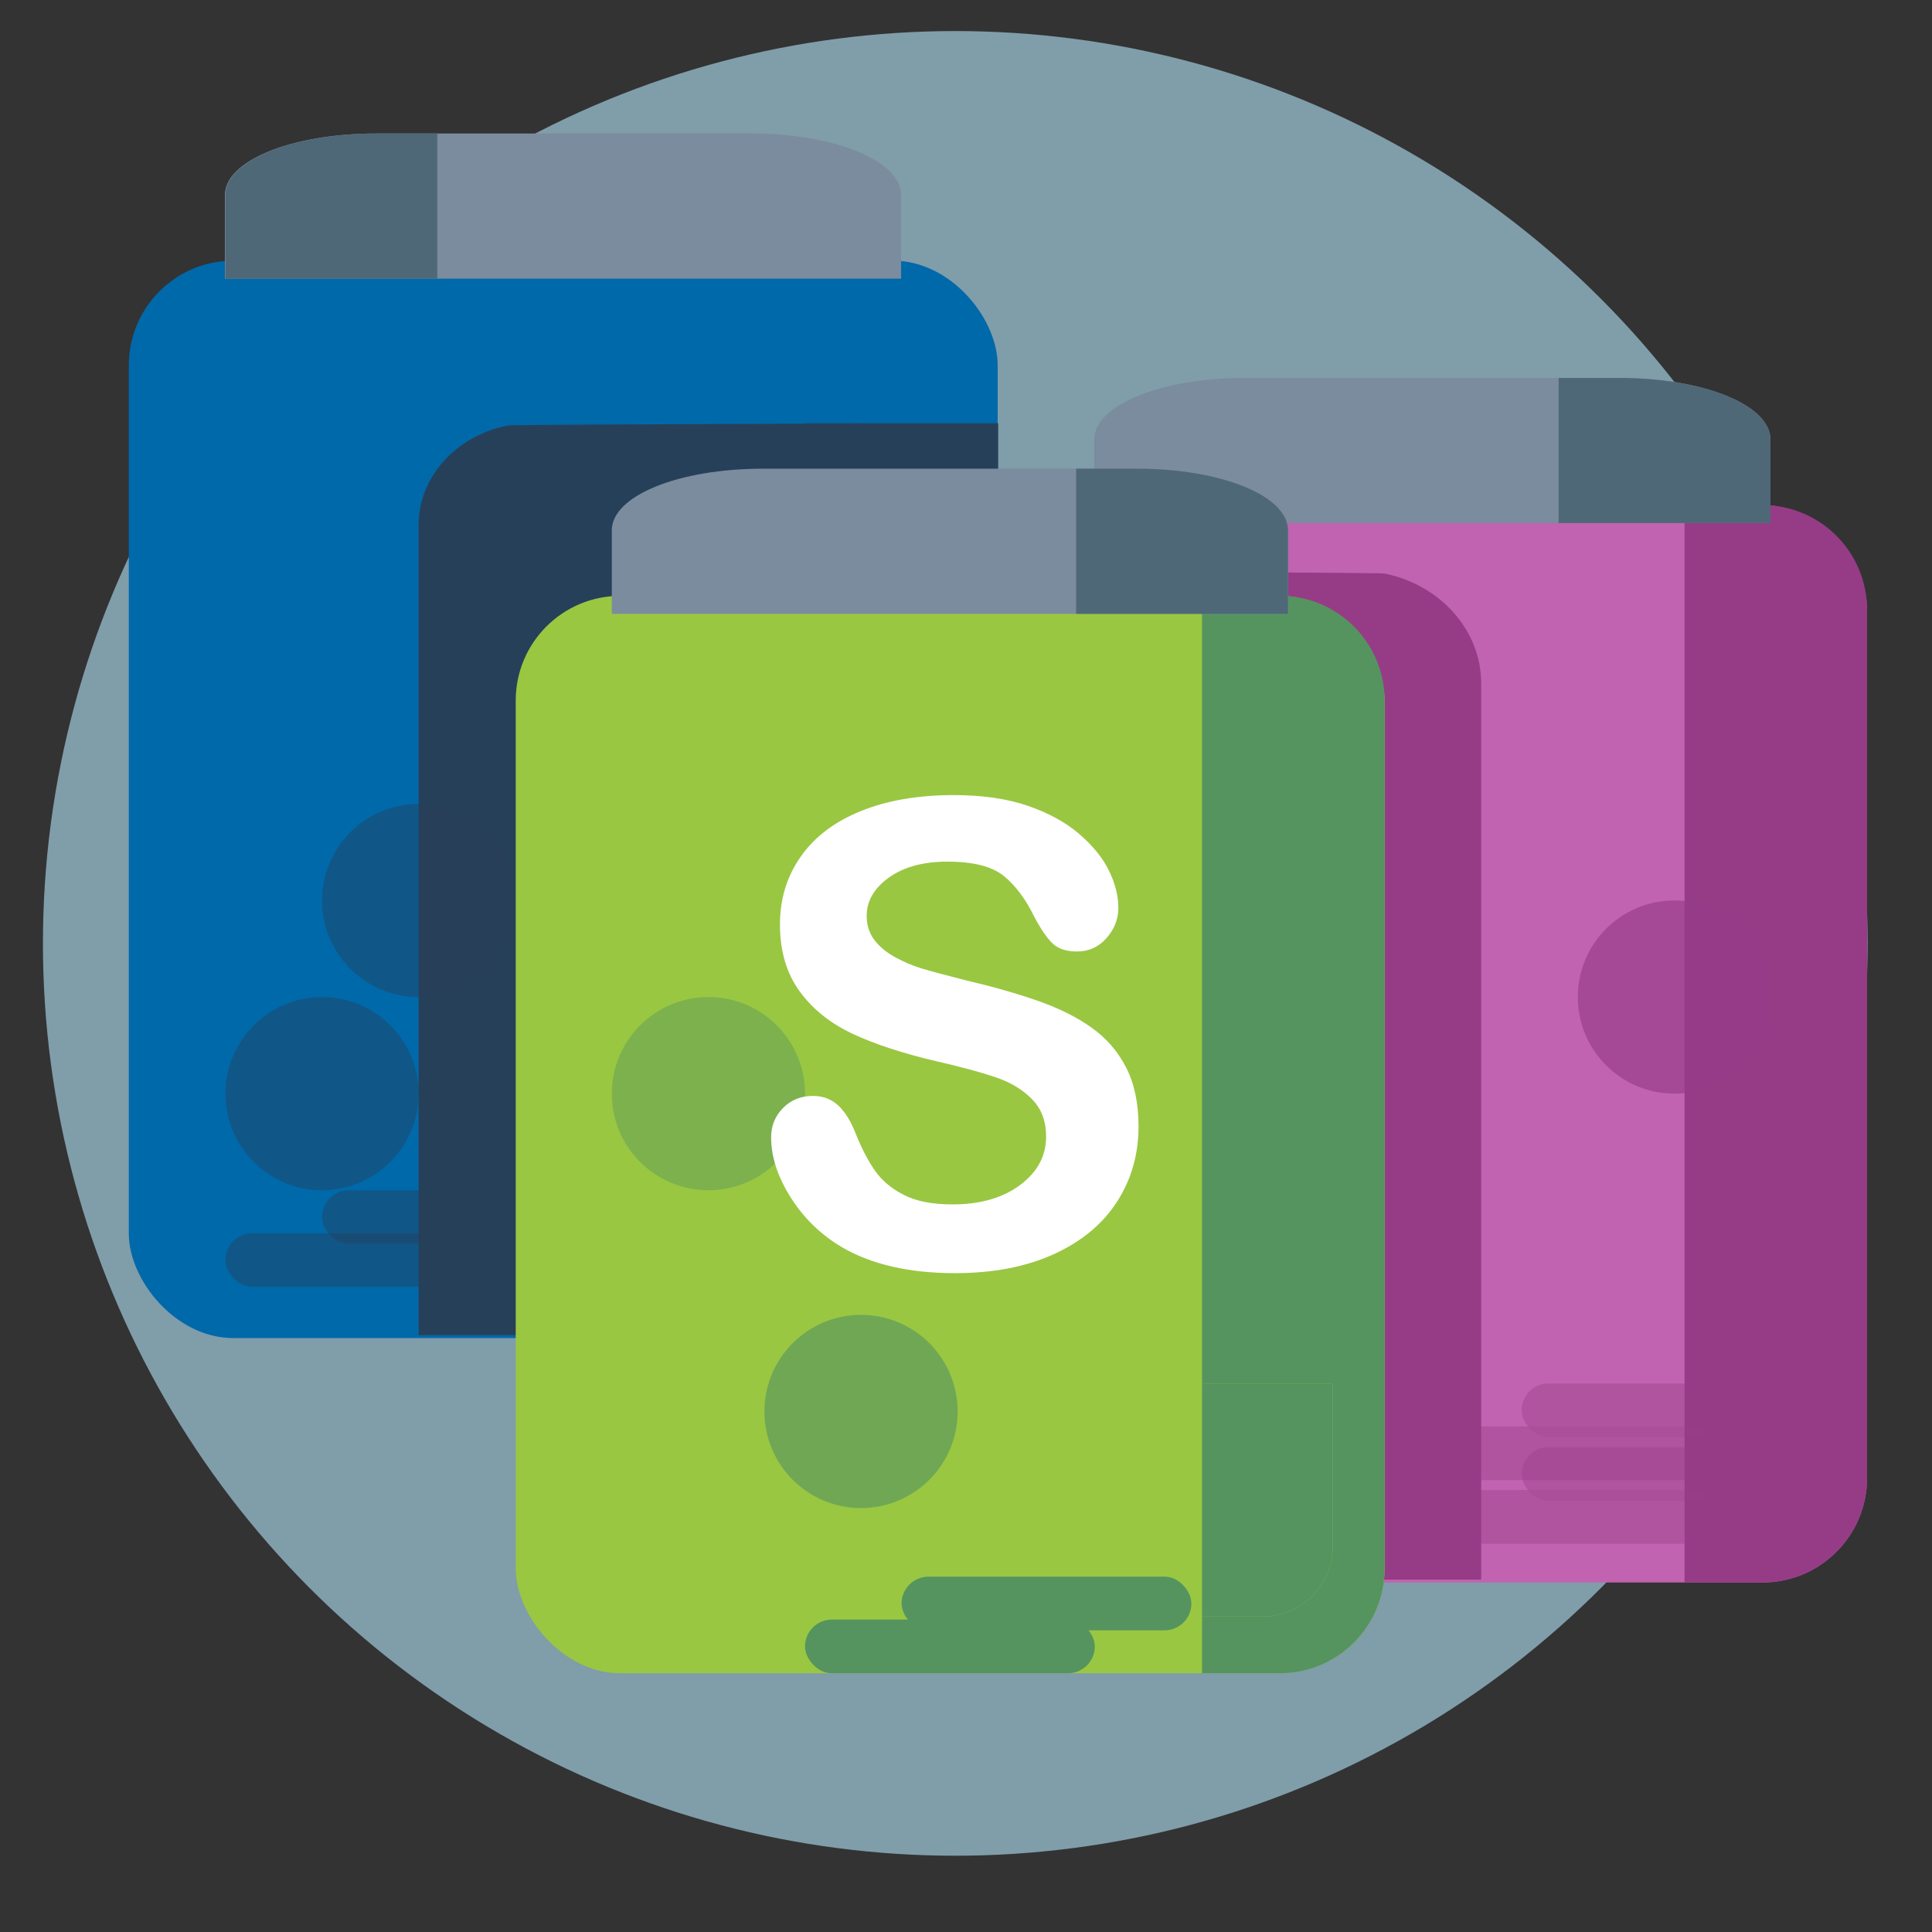 <?xml version="1.0" encoding="UTF-8"?>
<svg id="Layer_1" data-name="Layer 1" xmlns="http://www.w3.org/2000/svg" width="180" height="180" viewBox="0 0 180 180">
  <rect x="0" y="0" width="180" height="180" fill="#333333" stroke="none"/>
  <defs>
    <style>
      .cls-1 {
        fill: #0069aa;
      }

      .cls-2 {
        fill: #fff;
      }

      .cls-3 {
        fill: #c163b0;
      }

      .cls-4, .cls-5, .cls-6 {
        fill: #963c87;
      }

      .cls-7 {
        fill: #99c742;
      }

      .cls-8, .cls-9, .cls-10 {
        fill: #55945f;
      }

      .cls-11 {
        fill: #4f6878;
      }

      .cls-12, .cls-13 {
        fill: #274059;
      }

      .cls-14 {
        fill: #7a8c9e;
      }

      .cls-15 {
        fill: #b4e5fa;
        isolation: isolate;
        opacity: .6;
      }

      .cls-16, .cls-6 {
        opacity: .63;
      }

      .cls-5 {
        opacity: .6;
      }

      .cls-9 {
        opacity: .61;
      }

      .cls-13, .cls-10 {
        opacity: .42;
      }
    </style>
  </defs>
  <circle class="cls-15" cx="89" cy="87.894" r="85"/>
  <g>
    <g>
      <rect class="cls-1" x="12" y="24.286" width="80.951" height="100.381" rx="9.752" ry="9.752"/>
      <path class="cls-14" d="M83.951,25.964v-7.784c0-3.211-6.205-5.741-14.08-5.741H35.031c-7.875,0-14.08,2.53-14.08,5.741v7.784"/>
    </g>
    <path class="cls-11" d="M35.08,12.439h5.66v13.524H21v-7.784c0-3.211,6.205-5.741,14.08-5.741Z"/>
  </g>
  <polygon class="cls-12" points="84 39.439 93 39.439 93 48.439 75 48.439 75 39.439 84 39.439"/>
  <g>
    <rect class="cls-13" x="21" y="114.894" width="27" height="5" rx="2.5" ry="2.5"/>
    <rect class="cls-13" x="30" y="110.894" width="27" height="5" rx="2.5" ry="2.5"/>
  </g>
  <path class="cls-12" d="M78.202,114.883c0,5.253-4.755,9.511-10.62,9.511h-28.582V48.913c0-4.536,3.548-8.323,8.293-9.272,.491-.098,32.658-.166,33.171-.201"/>
  <g>
    <g>
      <rect class="cls-3" x="93" y="47.058" width="80.951" height="100.381" rx="9.752" ry="9.752"/>
      <path class="cls-4" d="M164.199,47.058h-7.255v100.381h7.255c5.386,0,9.752-4.366,9.752-9.752V56.811c0-5.386-4.366-9.752-9.752-9.752Z"/>
      <path class="cls-14" d="M164.951,48.736v-7.784c0-3.211-6.205-5.741-14.08-5.741h-34.841c-7.875,0-14.08,2.53-14.08,5.741v7.784"/>
    </g>
    <path class="cls-11" d="M150.872,35.212h-5.66v13.524h19.74v-7.784c0-3.211-6.205-5.741-14.08-5.741Z"/>
  </g>
  <path class="cls-4" d="M95.455,136.648c0,5.809,5.16,10.518,11.526,10.518h31.02V63.689c0-5.016-3.85-9.204-9-10.255-.533-.109-35.443-.184-36-.223h-9"/>
  <g>
    <g>
      <rect class="cls-7" x="48.049" y="55.513" width="80.951" height="100.381" rx="9.752" ry="9.752"/>
      <path class="cls-8" d="M119.248,55.513h-7.255v100.381h7.255c5.386,0,9.752-4.366,9.752-9.752V65.266c0-5.386-4.366-9.752-9.752-9.752Z"/>
      <path class="cls-7" d="M52.877,128.933v15.15c0,3.603,2.921,6.523,6.523,6.523h58.248c3.603,0,6.523-2.921,6.523-6.523v-15.15H52.877Z"/>
      <path class="cls-8" d="M111.993,150.605h5.656c3.603,0,6.523-2.921,6.523-6.523v-15.15h-12.179v21.673Z"/>
      <path class="cls-14" d="M120,57.191v-7.784c0-3.211-6.205-5.741-14.08-5.741h-34.841c-7.875,0-14.08,2.53-14.08,5.741v7.784"/>
    </g>
    <path class="cls-11" d="M105.92,43.667h-5.66v13.524h19.74v-7.784c0-3.211-6.205-5.741-14.08-5.741Z"/>
  </g>
  <circle class="cls-13" cx="39.002" cy="83.897" r="9"/>
  <circle class="cls-13" cx="30" cy="101.894" r="9"/>
  <circle class="cls-9" cx="80.219" cy="131.503" r="9"/>
  <rect class="cls-8" x="75" y="150.894" width="27" height="5" rx="2.5" ry="2.5"/>
  <rect class="cls-8" x="84" y="146.894" width="27" height="5" rx="2.5" ry="2.5"/>
  <circle class="cls-10" cx="66.002" cy="101.892" r="9"/>
  <g class="cls-16">
    <rect class="cls-5" x="132.769" y="138.822" width="27" height="5" rx="2.5" ry="2.5"/>
    <rect class="cls-5" x="141.769" y="134.822" width="27" height="5" rx="2.5" ry="2.5"/>
  </g>
  <g class="cls-16">
    <rect class="cls-5" x="132.769" y="132.894" width="27" height="5" rx="2.5" ry="2.5"/>
    <rect class="cls-5" x="141.769" y="128.894" width="27" height="5" rx="2.5" ry="2.5"/>
  </g>
  <path class="cls-2" d="M106.073,104.955c0,2.605-.672,4.946-2.013,7.022-1.342,2.076-3.306,3.702-5.891,4.877-2.586,1.175-5.651,1.763-9.196,1.763-4.251,0-7.757-.803-10.519-2.409-1.959-1.155-3.551-2.698-4.774-4.627-1.225-1.93-1.837-3.806-1.837-5.627,0-1.058,.367-1.964,1.103-2.718,.734-.754,1.669-1.131,2.806-1.131,.92,0,1.699,.294,2.336,.881,.636,.588,1.18,1.46,1.63,2.615,.549,1.371,1.142,2.518,1.778,3.438,.636,.921,1.532,1.68,2.688,2.277,1.155,.598,2.673,.896,4.554,.896,2.585,0,4.687-.602,6.302-1.807,1.616-1.204,2.424-2.708,2.424-4.51,0-1.43-.436-2.59-1.307-3.481-.872-.892-1.998-1.572-3.379-2.042-1.381-.471-3.228-.97-5.538-1.499-3.096-.725-5.686-1.571-7.771-2.541s-3.742-2.292-4.966-3.967c-1.225-1.675-1.836-3.756-1.836-6.243,0-2.37,.646-4.476,1.938-6.317,1.293-1.841,3.163-3.256,5.612-4.245,2.448-.989,5.327-1.483,8.638-1.483,2.645,0,4.932,.328,6.86,.983,1.93,.657,3.53,1.528,4.804,2.615s2.204,2.229,2.792,3.423c.587,1.195,.881,2.36,.881,3.496,0,1.039-.367,1.974-1.102,2.807-.734,.832-1.65,1.248-2.747,1.248-.999,0-1.759-.249-2.277-.749-.519-.499-1.082-1.317-1.689-2.453-.783-1.626-1.724-2.895-2.82-3.805-1.098-.911-2.86-1.366-5.288-1.366-2.253,0-4.069,.495-5.45,1.483-1.381,.989-2.072,2.18-2.072,3.57,0,.861,.235,1.605,.706,2.232,.47,.627,1.116,1.166,1.938,1.616,.823,.45,1.655,.804,2.498,1.058,.842,.255,2.232,.627,4.172,1.116,2.429,.568,4.627,1.195,6.596,1.881s3.644,1.518,5.024,2.497,2.458,2.219,3.231,3.717,1.161,3.335,1.161,5.509Z"/>
  <circle class="cls-6" cx="156.002" cy="92.892" r="9"/>
</svg>